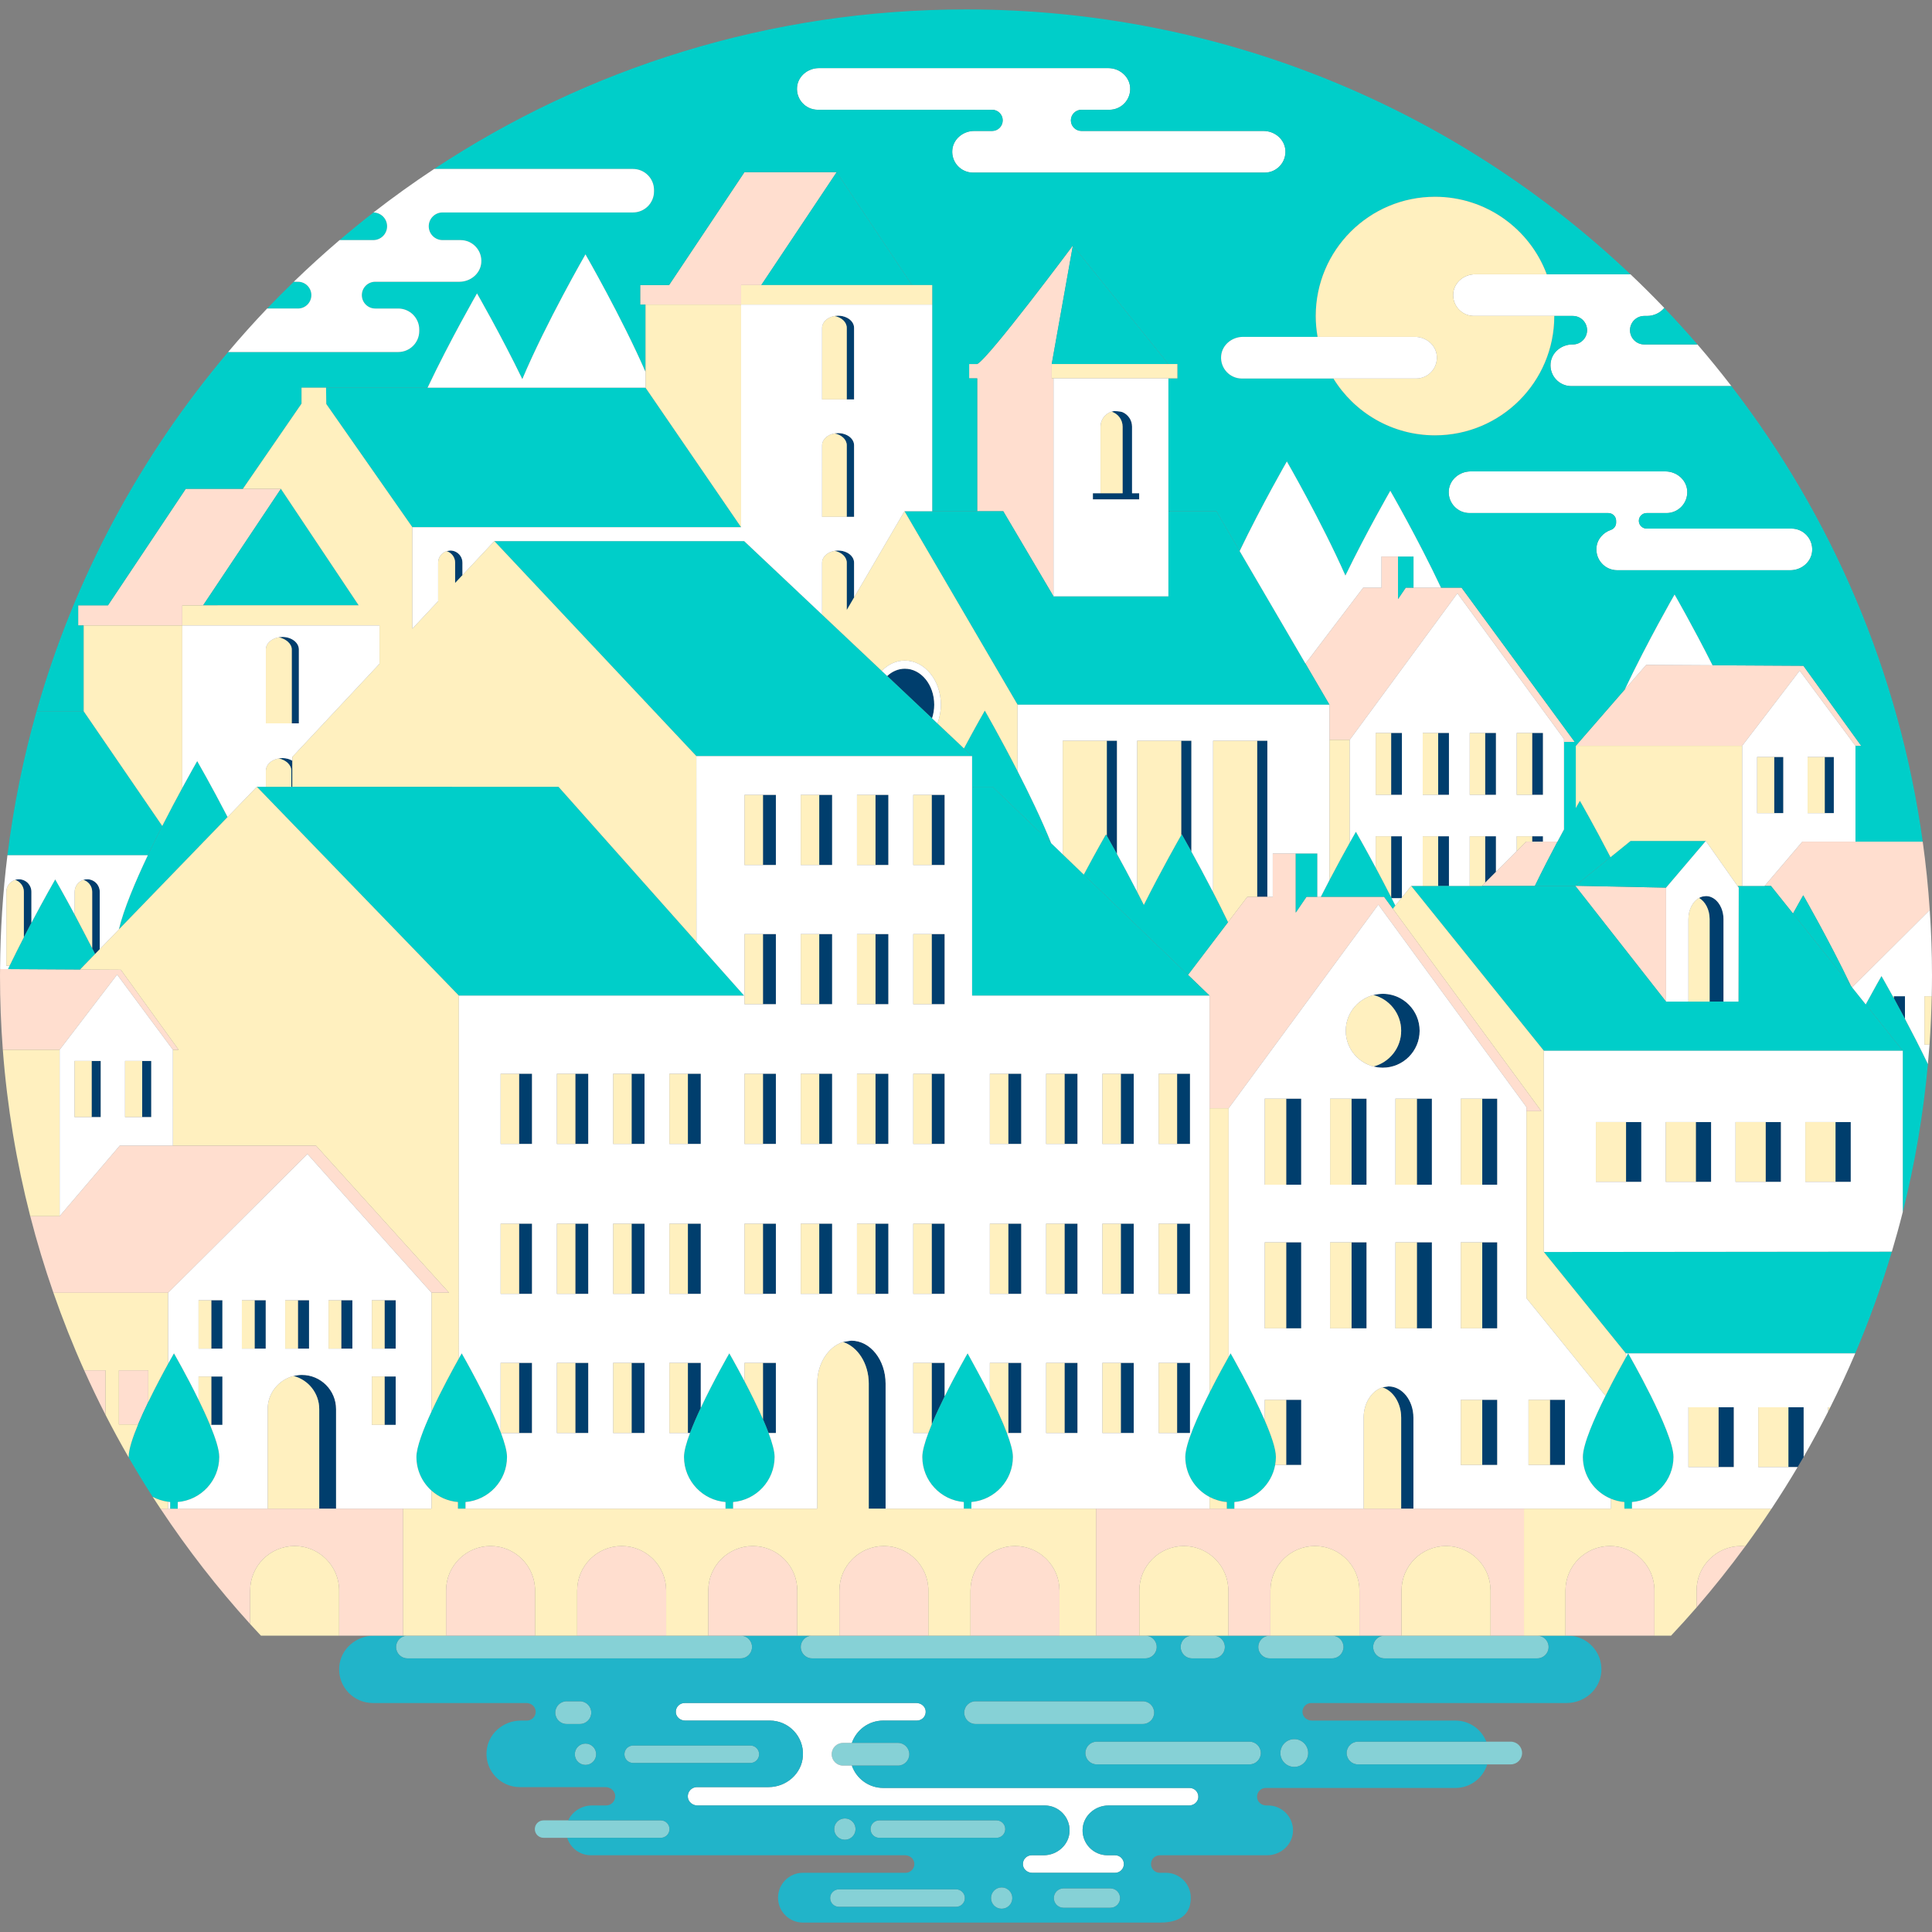 <?xml version="1.0" standalone="no"?>
<svg version="1.1" id="Layer_1" xmlns="http://www.w3.org/2000/svg" xmlns:xlink="http://www.w3.org/1999/xlink" x="0px" y="0px" viewBox="0 0 595.276 595.276" enable-background="new 0 0 595.276 595.276" xml:space="preserve">
<rect x="0" y="0" width="595.276" height="595.276" fill="#808080" stroke="none"/>
<path id="color_x5F_9" fill="#86D1D6" d="M228.206,510.964H125.54c-1.933,0-3.5-1.567-3.5-3.5c0-1.933,1.567-3.5,3.5-3.5h102.667
	c0,0,0,0,0,0c1.933,0,3.5,1.567,3.5,3.5C231.706,509.397,230.139,510.964,228.206,510.964z M356.394,507.464
	c0-1.933-1.567-3.5-3.5-3.5c0,0,0,0,0,0H250.227c0,0,0,0,0,0c-1.933,0-3.5,1.567-3.5,3.5c0,1.933,1.567,3.5,3.5,3.5h102.667
	C354.827,510.964,356.394,509.397,356.394,507.464z M367.283,510.964h6.611c1.933,0,3.5-1.567,3.5-3.5c0-1.933-1.567-3.5-3.5-3.5
	c0,0,0,0,0,0h-6.611c0,0,0,0,0,0c-1.933,0-3.5,1.567-3.5,3.5C363.783,509.397,365.35,510.964,367.283,510.964z M355.616,527.686
	c0-1.933-1.567-3.5-3.5-3.5h-51.528c-1.933,0-3.5,1.567-3.5,3.5s1.567,3.5,3.5,3.5h51.528
	C354.049,531.186,355.616,529.619,355.616,527.686z M280.172,540.508c0-1.933-1.567-3.5-3.5-3.5h-16.917c-1.933,0-3.5,1.567-3.5,3.5
	s1.567,3.5,3.5,3.5h16.917C278.604,544.008,280.172,542.441,280.172,540.508z M342.128,581.836h-14.441
	c-1.65,0-2.988,1.338-2.988,2.988s1.338,2.988,2.988,2.988h14.441c1.65,0,2.988-1.338,2.988-2.988S343.778,581.836,342.128,581.836z
	 M182.172,527.686c0-1.933-1.567-3.5-3.5-3.5h-4.083c-1.933,0-3.5,1.567-3.5,3.5s1.567,3.5,3.5,3.5h4.083
	C180.605,531.186,182.172,529.619,182.172,527.686z M473.644,503.964C473.644,503.964,473.644,503.964,473.644,503.964h-47.056
	c0,0,0,0-0.001,0c-1.933,0-3.499,1.567-3.499,3.5c0,1.933,1.567,3.5,3.5,3.5h47.056c1.933,0,3.5-1.567,3.5-3.5
	C477.144,505.531,475.577,503.964,473.644,503.964z M384.977,536.63h-47.055c-1.933,0-3.5,1.567-3.5,3.5s1.567,3.5,3.5,3.5h47.055
	c1.933,0,3.5-1.567,3.5-3.5S386.91,536.63,384.977,536.63z M465.477,536.63h-47.056c-1.933,0-3.5,1.567-3.5,3.5s1.567,3.5,3.5,3.5
	h47.056c1.933,0,3.5-1.567,3.5-3.5S467.41,536.63,465.477,536.63z M410.45,503.964C410.45,503.964,410.449,503.964,410.45,503.964
	h-19.01h-0.24c0,0,0,0,0,0c-1.933,0-3.5,1.567-3.5,3.5c0,1.933,1.567,3.5,3.5,3.5h19.25c1.933,0,3.5-1.567,3.5-3.5
	C413.949,505.531,412.383,503.964,410.45,503.964z M398.783,535.852c-2.362,0-4.278,1.915-4.278,4.278
	c0,2.362,1.915,4.278,4.278,4.278c2.363,0,4.278-1.915,4.278-4.278C403.06,537.768,401.145,535.852,398.783,535.852z
	 M270.915,566.256h36.125c1.484,0,2.687-1.203,2.687-2.687c0-1.484-1.203-2.687-2.687-2.687h-36.125
	c-1.484,0-2.687,1.203-2.687,2.687C268.228,565.053,269.431,566.256,270.915,566.256z M203.596,560.882h-36.125
	c-1.484,0-2.687,1.203-2.687,2.687c0,1.484,1.203,2.687,2.687,2.687h36.125c1.484,0,2.687-1.203,2.687-2.687
	C206.283,562.085,205.08,560.882,203.596,560.882z M294.596,582.136h-36.125c-1.484,0-2.687,1.203-2.687,2.687
	c0,1.484,1.203,2.687,2.687,2.687h36.125c1.484,0,2.687-1.203,2.687-2.687C297.283,583.34,296.08,582.136,294.596,582.136z
	 M231.207,537.821h-36.125c-1.484,0-2.687,1.203-2.687,2.687s1.203,2.687,2.687,2.687h36.125c1.484,0,2.687-1.203,2.687-2.687
	S232.691,537.821,231.207,537.821z M257.033,563.569c0,1.814,1.47,3.284,3.284,3.284c1.814,0,3.284-1.47,3.284-3.284
	c0-1.814-1.47-3.284-3.284-3.284C258.503,560.285,257.033,561.755,257.033,563.569z M308.627,581.539
	c-1.814,0-3.284,1.47-3.284,3.284c0,1.814,1.47,3.284,3.284,3.284c1.814,0,3.284-1.47,3.284-3.284
	C311.911,583.01,310.441,581.539,308.627,581.539z M180.398,543.792c1.814,0,3.284-1.47,3.284-3.284s-1.47-3.284-3.284-3.284
	s-3.284,1.47-3.284,3.284S178.584,543.792,180.398,543.792z"></path>
<path id="color_x5F_8" fill="#003e6d" d="M443.12,225.824h3.323v19.08h-3.323V225.824z M431.957,225.824h-3.323v19.08h3.323
	V225.824z M460.927,225.824h-3.323v19.08h3.323V225.824z M472.089,244.904h3.323v-19.08h-3.323V244.904z M443.12,272.969h3.323
	v-15.306h-3.323V272.969z M431.771,276.743l0.186-0.231v-18.849h-3.323v18.79c0.049,0.097,0.098,0.193,0.148,0.29H431.771z
	 M460.927,257.663h-3.323v14.3l3.323-3.328V257.663z M472.089,259.315h3.323v-1.652h-3.323V259.315z M583.532,306.958v0.615
	c1.01,1.843,2.171,3.993,3.415,6.34v-6.955H583.532z M546.662,250.537h2.798v-17.294h-2.798V250.537z M562.227,250.537h2.798
	v-17.294h-2.798V250.537z M287.852,217.127c0-6.125-4.052-11.092-9.05-11.092c-2.049,0-3.932,0.844-5.449,2.251l13.824,13.038
	C287.609,220.029,287.852,218.613,287.852,217.127z M387.355,276.316h3.134v-48.097h-3.134V276.316z M363.95,257.322
	c0.088-0.154,0.15-0.261,0.15-0.261s1.164,2.02,2.985,5.316v-34.157h-3.135V257.322z M341.024,257.51
	c0.477,0.836,1.609,2.833,3.134,5.606v-34.896h-3.134V257.51z M501.004,364.145h4.702v-18.422h-4.702V364.145z M522.517,364.145
	h4.702v-18.422h-4.702V364.145z M544.03,364.145h4.702v-18.422h-4.702V364.145z M565.543,364.145h4.702v-18.422h-4.702V364.145z
	 M529.514,452.021h4.702v-18.423h-4.702V452.021z M551.027,452.021h2.847c0.619-1.045,1.248-2.084,1.855-3.137v-15.286h-4.702
	V452.021z M526.758,283.207v25.407h4.278v-25.407c0-1.229-0.236-2.384-0.653-3.393c-0.25-0.605-0.564-1.157-0.931-1.64
	c-0.611-0.805-1.369-1.418-2.215-1.765c-0.508-0.208-1.048-0.32-1.608-0.32c-0.001,0-0.002,0-0.003,0
	c-0.188,0-0.374,0.013-0.557,0.038c-0.023,0.003-0.046,0.01-0.069,0.014c-0.161,0.025-0.321,0.055-0.478,0.098
	c-0.008,0.002-0.015,0.006-0.023,0.008c-0.35,0.099-0.688,0.24-1.009,0.423c0,0,0,0,0,0
	C525.412,277.762,526.758,280.276,526.758,283.207z M416.435,338.511v26.52h4.618h0v-26.52h0H416.435z M396.301,365.031h4.618
	v-26.52h-4.618V365.031z M436.567,365.031h4.619v-26.52h-4.619V365.031z M456.7,365.031h4.618v-26.52H456.7V365.031z
	 M416.435,382.765v26.52h4.618h0v-26.52h0H416.435z M396.301,409.285h4.618v-26.52h-4.618V409.285z M436.567,409.285h4.619v-26.52
	h-4.619V409.285z M456.7,409.285h4.618v-26.52H456.7V409.285z M396.301,431.295v20.09h4.618v-20.09v0L396.301,431.295
	L396.301,431.295z M456.7,431.295v20.09h4.618v-20.09v0L456.7,431.295L456.7,431.295z M477.572,431.295v20.09h4.619v-20.09v0
	L477.572,431.295L477.572,431.295z M437.411,317.591c0-1.572-0.319-3.069-0.895-4.431c-0.576-1.362-1.41-2.589-2.44-3.619
	c-0.258-0.258-0.527-0.503-0.808-0.735c-0.562-0.464-1.17-0.875-1.815-1.226c-1.613-0.876-3.462-1.374-5.427-1.374
	c-0.476,0-0.944,0.035-1.403,0.095c-0.046,0.006-0.092,0.014-0.138,0.021c-0.443,0.063-0.879,0.147-1.305,0.257
	c4.908,1.266,8.538,5.708,8.538,11.011c0,5.303-3.631,9.746-8.538,11.011c0.426,0.11,0.862,0.194,1.305,0.257
	c0.046,0.007,0.091,0.015,0.138,0.021c0.46,0.06,0.927,0.095,1.403,0.095C432.314,328.975,437.411,323.879,437.411,317.591z
	 M177.278,352.459h3.976v-21.622h-3.976V352.459z M159.945,352.459h3.976v-21.622h-3.976V352.459z M194.611,352.459h3.976v-21.622
	h-3.976V352.459z M211.943,330.838v21.622h2.666h1.311v-21.622h-1.32H211.943z M177.278,398.653h3.976v-21.622h-3.976V398.653z
	 M159.945,398.653h3.976v-21.622h-3.976V398.653z M194.611,398.653h3.976v-21.622h-3.976V398.653z M211.943,377.031v21.622h3.976
	v-21.622h-1.3H211.943z M177.278,419.919v21.622h3.976v-21.622v0L177.278,419.919L177.278,419.919z M159.945,419.919v21.622h3.976
	v-21.622v0L159.945,419.919L159.945,419.919z M194.611,419.919v21.622h3.976v-21.622v0L194.611,419.919L194.611,419.919z
	 M211.943,419.919v21.622h0.656c0.907-2.423,2.07-5.087,3.32-7.747v-13.875v0L211.943,419.919L211.943,419.919z M328.015,330.838
	v21.622h3.976h0v-21.622h0H328.015z M310.682,352.459h3.976v-21.622h-3.976V352.459z M345.347,352.459h3.976v-21.622h-3.976V352.459
	z M362.68,352.459h3.976v-21.622h-3.976V352.459z M328.015,377.031v21.622h3.976h0v-21.622h0H328.015z M310.682,398.653h3.976
	v-21.622h-3.976V398.653z M345.347,398.653h3.976v-21.622h-3.976V398.653z M362.68,398.653h3.976v-21.622h-3.976V398.653z
	 M328.015,419.919v21.622h3.976h0v-21.622L328.015,419.919L328.015,419.919z M310.682,419.919v21.622h3.976v-21.622v0
	L310.682,419.919L310.682,419.919z M345.347,419.919v21.622h3.976v-21.622v0L345.347,419.919L345.347,419.919z M362.68,419.919
	v21.622h3.976v-21.622v0L362.68,419.919L362.68,419.919z M252.416,352.459h3.976v-21.622h-3.976V352.459z M235.083,352.459h3.976
	v-21.622h-3.976V352.459z M269.749,352.459h3.976v-21.622h-3.976V352.459z M287.081,352.459h3.976v-21.622h-3.976V352.459z
	 M252.416,398.653h3.976v-21.622h-3.976V398.653z M235.083,398.653h3.976v-21.622h-3.976V398.653z M269.749,398.653h3.976v-21.622
	h-3.976V398.653z M287.081,398.653h3.976v-21.622h-3.976V398.653z M235.083,419.919v17.366c0.64,1.466,1.228,2.898,1.736,4.255h2.24
	v-21.622v0L235.083,419.919L235.083,419.919z M287.081,419.919v18.958c1.168-2.803,2.568-5.787,3.976-8.626v-10.332v0
	L287.081,419.919L287.081,419.919z M252.416,244.901v21.622h3.976v-21.622v0L252.416,244.901L252.416,244.901z M235.083,244.901
	v21.622h3.976v-21.622v0L235.083,244.901L235.083,244.901z M269.749,244.901v21.622h3.976v-21.622v0L269.749,244.901
	L269.749,244.901z M287.081,244.901v21.622h3.976v-21.622v0L287.081,244.901L287.081,244.901z M252.416,287.789v21.622h3.976
	v-21.622v0L252.416,287.789L252.416,287.789z M235.083,287.789v21.622h3.976v-21.622v0L235.083,287.789L235.083,287.789z
	 M269.749,287.789v21.622h3.976v-21.622v0L269.749,287.789L269.749,287.789z M287.081,287.789v21.622h3.976v-21.622v0
	L287.081,287.789L287.081,287.789z M65.111,400.612v14.917h3.415h0v-14.917h0H65.111z M78.46,415.528h3.415v-14.917H78.46V415.528z
	 M91.809,415.528h3.415v-14.917h-3.415V415.528z M105.158,415.528h3.415v-14.917h-3.415V415.528z M65.111,424.115v14.917h3.415h0
	v-14.917L65.111,424.115L65.111,424.115z M118.507,415.528h3.415v-14.917h-3.415V415.528z M118.507,424.115v14.917h3.415v-14.917v0
	L118.507,424.115L118.507,424.115z M28.242,344.19h2.798v-17.294h-2.798V344.19z M43.806,344.19h2.798v-17.294h-2.798V344.19z
	 M260.895,173.368v14.594l2.261-3.869v-10.725c0-1.293-0.862-2.433-2.173-3.106c-0.787-0.404-1.735-0.64-2.756-0.64
	c-0.391,0-0.766,0.043-1.13,0.108c0,0,0,0,0,0C259.272,170.12,260.895,171.596,260.895,173.368z M260.895,137.189v22.059h2.261
	v-22.059c0-1.293-0.862-2.433-2.173-3.106c-0.787-0.404-1.735-0.64-2.756-0.64c-0.391,0-0.766,0.043-1.13,0.109c0,0,0,0,0,0
	C259.272,133.941,260.895,135.417,260.895,137.189z M260.895,101.01v22.059h2.261V101.01c0-1.293-0.862-2.433-2.173-3.106
	c-0.787-0.404-1.735-0.64-2.756-0.64c-0.391,0-0.766,0.043-1.13,0.109c0,0,0,0,0,0C259.272,97.762,260.895,99.238,260.895,101.01z
	 M140.201,169.916c-0.448-0.189-0.941-0.294-1.458-0.294h0c0,0,0,0-0.001,0c-0.094,0-0.182,0.019-0.273,0.028
	c-0.306,0.043-0.733,0.126-0.856,0.165c0,0,0,0-0.001,0h0c1.512,0.482,2.615,1.881,2.615,3.553v6.267l2.261-2.416v-3.851
	C142.488,171.816,141.545,170.485,140.201,169.916z M28.402,292.153c0.111,0.219,0.709,1.411,0.897,1.789l1.436-1.485v-17.685
	c0-0.267-0.027-0.528-0.079-0.779c-0.155-0.755-0.529-1.43-1.054-1.954c-0.525-0.525-1.2-0.899-1.954-1.054
	c-0.251-0.051-0.512-0.079-0.779-0.079h0c0,0,0,0-0.001,0c-0.217,0-0.426,0.025-0.631,0.064c-0.183,0.03-0.358,0.082-0.531,0.137
	c1.558,0.498,2.695,1.941,2.695,3.665V292.153z M8.549,272.039c-0.175-0.175-0.366-0.333-0.572-0.472
	c-0.617-0.417-1.361-0.66-2.162-0.66h0c0,0-0.001,0-0.001,0c-0.216,0-0.426,0.025-0.63,0.064c-0.183,0.03-0.357,0.082-0.531,0.137
	c1.559,0.498,2.694,1.941,2.694,3.665v14.021c0.799-1.55,1.58-3.042,2.333-4.465v-9.555c0-0.267-0.027-0.528-0.078-0.779
	C9.448,273.238,9.073,272.564,8.549,272.039z M89.894,200.11v22.763h2.193V200.11c0-2.135-2.276-3.865-5.086-3.865
	c-0.281,0-0.553,0.027-0.82,0.063c-0.1,0.012-0.192,0.04-0.29,0.056C88.054,196.815,89.894,198.331,89.894,200.11z M90.066,234.376
	c-0.854-0.494-1.908-0.798-3.064-0.798c-0.281,0-0.553,0.027-0.82,0.063c-0.097,0.012-0.187,0.039-0.283,0.055
	c2.169,0.444,3.861,1.958,3.861,3.744v4.981l0.312,0v-8.048c-0.002-0.001-0.004-0.002-0.006-0.003V234.376z M348.801,151.982
	L348.801,151.982l0-20.53c0-2.012-1.224-3.739-2.967-4.477c-0.581-0.246-2.426-0.351-2.682-0.302
	c-0.228,0.038-0.445,0.103-0.661,0.17c1.962,0.624,3.394,2.439,3.394,4.608v20.53l0,0h-6.8h-2.351v1.881h14.262v-1.881H348.801
	L348.801,151.982z M427.825,427.169c-0.299,0-1.877,0.299-1.872,0.301c3.314,1.065,5.766,4.839,5.766,9.333v28.038h3.776v-28.038
	C435.495,431.483,432.062,427.169,427.825,427.169z M262.327,413.08c-0.411,0-2.578,0.41-2.57,0.413
	c4.553,1.464,7.92,6.65,7.92,12.825v38.524h5.188v-38.524C272.866,419.007,268.148,413.08,262.327,413.08z M93.008,423.635
	c-0.411,0-0.815,0.03-1.215,0.075c-0.127,0.015-1.356,0.253-1.355,0.253c4.553,1.166,7.92,5.294,7.92,10.21v30.669h5.188v-30.669
	C103.547,428.353,98.829,423.635,93.008,423.635z"></path>
<path id="color_x5F_7" fill="#ffffff" d="M369.213,553.869c-0.141,1.406-1.429,2.424-2.843,2.424h-24.822
	c-4.199,0-7.861,3.236-7.987,7.433c-0.13,4.343,3.352,7.904,7.665,7.904h2.353c1.492,0,2.702,1.21,2.702,2.702
	s-1.21,2.703-2.702,2.703h-25.552c-1.413,0-2.702-1.017-2.842-2.424c-0.162-1.618,1.104-2.981,2.688-2.981h3.696
	c4.199,0,7.861-3.236,7.987-7.433c0.13-4.343-3.351-7.904-7.665-7.904H214.914c-1.481,0-2.831-1.066-2.978-2.539
	c-0.17-1.695,1.157-3.123,2.817-3.123h22.057c5.46,0,10.227-4.12,10.58-9.568c0.387-5.97-4.341-10.934-10.229-10.934h-26.078
	c-1.413,0-2.702-1.017-2.842-2.424c-0.162-1.618,1.104-2.981,2.688-2.981h71.441c1.414,0,2.702,1.017,2.842,2.424
	c0.162,1.618-1.104,2.981-2.689,2.981h-10.38c-4.479,0-8.277,2.877-9.672,6.88h-2.718c-1.933,0-3.5,1.567-3.5,3.5s1.567,3.5,3.5,3.5
	h2.718c1.396,4.003,5.193,6.88,9.672,6.88h94.38C368.109,550.888,369.375,552.252,369.213,553.869z M551.953,162.862H507.34
	c-1.32,0-2.39-1.07-2.39-2.39c0-1.32,1.07-2.39,2.39-2.39h6.114c3.734,0,6.723-3.189,6.392-6.991
	c-0.293-3.371-3.34-5.842-6.724-5.842h-60.001c-3.384,0-6.431,2.471-6.724,5.842c-0.331,3.802,2.658,6.991,6.392,6.991h42.772
	c1.32,0,2.39,1.07,2.39,2.39v0.548c0,1.022-0.653,1.922-1.619,2.255c-2.369,0.814-4.211,2.849-4.435,5.43
	c-0.331,3.802,2.658,6.991,6.392,6.991h53.334c3.384,0,6.431-2.471,6.724-5.842C558.675,166.051,555.687,162.862,551.953,162.862z
	 M389.311,40.351h-56.096c-1.804,0-3.266-1.462-3.266-3.266c0-1.804,1.462-3.266,3.266-3.266h8.596c3.734,0,6.722-3.189,6.392-6.991
	c-0.293-3.371-3.34-5.842-6.724-5.842H252.31c-3.384,0-6.431,2.471-6.724,5.842c-0.331,3.802,2.658,6.991,6.392,6.991h53.707
	c1.804,0,3.266,1.462,3.266,3.266c0,1.804-1.462,3.266-3.266,3.266h-5.54c-3.384,0-6.431,2.471-6.724,5.842
	c-0.331,3.803,2.658,6.991,6.392,6.991h89.833c3.734,0,6.722-3.189,6.392-6.991C395.742,42.822,392.695,40.351,389.311,40.351z
	 M454.152,97.345h24.741h5.72c2.426,0,4.392,1.966,4.392,4.392c0,2.426-1.967,4.393-4.392,4.393h-0.136
	c-3.384,0-6.431,2.471-6.724,5.842c-0.331,3.803,2.658,6.991,6.392,6.991h49.322c-3.372-4.373-6.851-8.658-10.456-12.833h-16.39
	c-2.426,0-4.392-1.967-4.392-4.393c0-2.426,1.967-4.392,4.392-4.392h0.866c2.088,0,4.044-0.946,5.307-2.459
	c-3.388-3.544-6.866-7.001-10.424-10.374h-25.797h-22.087c-3.384,0-6.431,2.471-6.724,5.842
	C447.429,94.157,450.418,97.345,454.152,97.345z"></path>
<path id="color_x5F_6" fill="#21B4C9" d="M483.039,503.964h-9.394c1.933,0.001,3.499,1.567,3.499,3.5c0,1.933-1.567,3.5-3.5,3.5
	h-47.056c-1.933,0-3.5-1.567-3.5-3.5c0-1.933,1.567-3.5,3.499-3.5H410.45c1.933,0,3.5,1.567,3.5,3.5c0,1.933-1.567,3.5-3.5,3.5
	h-19.25c-1.933,0-3.5-1.567-3.5-3.5c0-1.933,1.567-3.5,3.5-3.5h-17.305c1.933,0,3.5,1.567,3.5,3.5c0,1.933-1.567,3.5-3.5,3.5h-6.611
	c-1.933,0-3.5-1.567-3.5-3.5c0-1.933,1.567-3.5,3.5-3.5h-14.388c1.933,0,3.5,1.567,3.5,3.5c0,1.933-1.567,3.5-3.5,3.5H250.227
	c-1.933,0-3.5-1.567-3.5-3.5c0-1.933,1.567-3.5,3.5-3.5h-22.02c1.933,0,3.5,1.567,3.5,3.5c0,1.933-1.567,3.5-3.5,3.5H125.54
	c-1.933,0-3.5-1.567-3.5-3.5c0-1.933,1.567-3.5,3.5-3.5h-10.311c-0.001,0-0.001,0-0.002,0c-5.528,0.001-10.355,4.173-10.712,9.689
	c-0.391,6.045,4.396,11.071,10.357,11.071h47.331c1.414,0,2.702,1.017,2.842,2.424c0.162,1.618-1.104,2.981-2.688,2.981h-1.862
	c-5.46,0-10.227,4.12-10.58,9.569c-0.387,5.971,4.341,10.933,10.229,10.933h26.423c1.481,0,2.83,1.066,2.978,2.539
	c0.17,1.695-1.157,3.123-2.817,3.123h-4.345c-3.183,0-6.053,1.861-7.313,4.589h28.525c1.484,0,2.687,1.203,2.687,2.687
	c0,1.484-1.203,2.687-2.687,2.687h-28.845c0.976,3.113,3.877,5.374,7.312,5.374h96.808c1.414,0,2.702,1.017,2.842,2.424
	c0.162,1.618-1.104,2.981-2.689,2.981h-31.629c-4.235,0-7.669,3.433-7.669,7.669l0,0c0,4.235,3.433,7.669,7.669,7.669h109.951
	c3.568,0,9.548-0.763,9.548-7.669l0,0c0-4.235-3.433-7.669-7.669-7.669h-1.879c-1.492,0-2.702-1.21-2.702-2.703
	s1.21-2.702,2.702-2.702h33.057c4.199,0,7.861-3.236,7.987-7.433c0.13-4.343-3.351-7.904-7.665-7.904h-0.558
	c-1.414,0-2.702-1.017-2.843-2.424c-0.162-1.618,1.104-2.981,2.689-2.981h58.414c4.62,0,8.523-3.057,9.804-7.258h-39.81
	c-1.933,0-3.5-1.567-3.5-3.5s1.567-3.5,3.5-3.5h39.539c-1.498-3.805-5.197-6.502-9.534-6.502h-44.26
	c-1.414,0-2.702-1.017-2.842-2.424c-0.162-1.618,1.104-2.981,2.688-2.981h78.669c5.529,0,10.356-4.172,10.713-9.689
	C493.787,508.989,489,503.964,483.039,503.964z M171.088,527.686c0-1.933,1.567-3.5,3.5-3.5h4.083c1.933,0,3.5,1.567,3.5,3.5
	s-1.567,3.5-3.5,3.5h-4.083C172.655,531.186,171.088,529.619,171.088,527.686z M180.398,543.792c-1.814,0-3.284-1.47-3.284-3.284
	s1.47-3.284,3.284-3.284s3.284,1.47,3.284,3.284S182.211,543.792,180.398,543.792z M300.588,524.186h51.528
	c1.933,0,3.5,1.567,3.5,3.5s-1.567,3.5-3.5,3.5h-51.528c-1.933,0-3.5-1.567-3.5-3.5S298.655,524.186,300.588,524.186z
	 M195.082,543.195c-1.484,0-2.687-1.203-2.687-2.687s1.203-2.687,2.687-2.687h36.125c1.484,0,2.687,1.203,2.687,2.687
	s-1.203,2.687-2.687,2.687H195.082z M260.317,566.853c-1.814,0-3.284-1.47-3.284-3.284c0-1.814,1.47-3.284,3.284-3.284
	c1.814,0,3.284,1.47,3.284,3.284C263.601,565.383,262.13,566.853,260.317,566.853z M270.915,566.256
	c-1.484,0-2.687-1.203-2.687-2.687c0-1.484,1.203-2.687,2.687-2.687h36.125c1.484,0,2.687,1.203,2.687,2.687
	c0,1.484-1.203,2.687-2.687,2.687H270.915z M294.596,587.51h-36.125c-1.484,0-2.687-1.203-2.687-2.687
	c0-1.484,1.203-2.687,2.687-2.687h36.125c1.484,0,2.687,1.203,2.687,2.687C297.283,586.307,296.08,587.51,294.596,587.51z
	 M308.627,588.108c-1.814,0-3.284-1.47-3.284-3.284c0-1.814,1.47-3.284,3.284-3.284c1.814,0,3.284,1.47,3.284,3.284
	C311.911,586.637,310.441,588.108,308.627,588.108z M342.128,587.811h-14.441c-1.65,0-2.988-1.338-2.988-2.988
	s1.338-2.988,2.988-2.988h14.441c1.65,0,2.988,1.338,2.988,2.988S343.778,587.811,342.128,587.811z M366.37,556.293h-24.822
	c-4.199,0-7.861,3.236-7.987,7.433c-0.13,4.343,3.352,7.904,7.665,7.904h2.353c1.492,0,2.702,1.21,2.702,2.702
	s-1.21,2.703-2.702,2.703h-25.552c-1.413,0-2.702-1.017-2.842-2.424c-0.162-1.618,1.104-2.981,2.688-2.981h3.696
	c4.199,0,7.861-3.236,7.987-7.433c0.13-4.343-3.351-7.904-7.665-7.904H214.914c-1.481,0-2.831-1.066-2.978-2.539
	c-0.17-1.695,1.157-3.123,2.817-3.123h22.057c5.46,0,10.227-4.12,10.58-9.568c0.387-5.97-4.341-10.934-10.229-10.934h-26.078
	c-1.413,0-2.702-1.017-2.842-2.424c-0.162-1.618,1.104-2.981,2.688-2.981h71.441c1.414,0,2.702,1.017,2.842,2.424
	c0.162,1.618-1.104,2.981-2.689,2.981h-10.38c-4.479,0-8.277,2.877-9.672,6.88h14.199c1.933,0,3.5,1.567,3.5,3.5s-1.567,3.5-3.5,3.5
	h-14.199c1.396,4.003,5.193,6.88,9.672,6.88h94.38c1.584,0,2.85,1.363,2.689,2.981C369.072,555.276,367.784,556.293,366.37,556.293z
	 M384.977,543.63h-47.055c-1.933,0-3.5-1.567-3.5-3.5s1.567-3.5,3.5-3.5h47.055c1.933,0,3.5,1.567,3.5,3.5
	S386.91,543.63,384.977,543.63z M403.06,540.13c0,2.362-1.915,4.278-4.278,4.278c-2.362,0-4.278-1.915-4.278-4.278
	c0-2.363,1.915-4.278,4.278-4.278C401.145,535.852,403.06,537.768,403.06,540.13z"></path>
<path id="color_x5F_5" fill="#ffdecf" d="M481.888,228.583v-0.893l-32.835-44.88l-33.178,45.145h-6.248v-10.828l-7.393-12.65
	l17.779-23.4h5.64v-9.602h5.097v13.107l2.383-3.505h17.196l34.851,47.507H481.888z M592.42,259.315l-37.086,0.001l-11.641,13.653
	h1.963l6.796,8.496c1.914-3.47,3.149-5.613,3.149-5.613s7.835,13.588,14.706,27.934l0.351,0.439l23.925-23.818
	C594.109,273.304,593.384,266.272,592.42,259.315z M470.233,259.315l-13.633,13.654h16.307c2.367-4.87,4.803-9.59,6.963-13.654
	H470.233z M554.508,206.635l17.187,23.162h1.764l-17.807-24.658l-48.445-0.277l-21.682,24.935h51.266L554.508,206.635z
	 M206.153,87.836h-8.9v6.007h31.088v-6.007h6.219l23.224-34.789h-28.407L206.153,87.836z M56.166,186.511h6.417l23.965-35.9H57.236
	l-23.966,35.9h-9.184v6.199h32.08V186.511z M301.096,112.16h-2.489v4.424h2.489v40.93h8.02l15.487,26.221v-67.151h-0.553v-4.424
	l6.516-36.505C330.565,75.655,304.69,110.362,301.096,112.16z M485.392,272.969l27.949,35.645v-35.118l-27.987-0.576
	L485.392,272.969z M426.452,276.316h-23.901l-3.312,4.871v-18.218h-7.084v13.347h-7.839l-5.932,7.807l-12.343,16.246l6.65,6.399
	v34.706h5.874l46.116-62.748l45.639,62.381v1.241h4.572L426.452,276.316z M97.348,352.969l-60.435,0L18.37,374.717H9.32
	c2.052,8,4.444,15.862,7.13,23.587h35.359l42.931-42.739l0,0l38.207,42.738h5.405L97.348,352.969z M32.503,435.923v-13.702h-6.564
	C28.015,426.851,30.2,431.422,32.503,435.923z M36.63,438.885h5.912c0.938-2.251,2.025-4.618,3.148-6.936v-9.728h-9.06V438.885z
	 M36.088,300.288L36.088,300.288l17.187,23.163h1.765l-17.807-24.658L0.025,298.58C0.021,299.234,0,299.885,0,300.541
	c0,7.708,0.293,15.348,0.869,22.909H18.37L36.088,300.288z M49.442,464.842c8.321,12.545,17.555,24.431,27.63,35.544v-10.323
	c0-7.572,6.138-13.71,13.71-13.71h0c7.572,0,13.71,6.138,13.71,13.71v13.901h19.734v-39.122H49.442z M151.15,476.353L151.15,476.353
	c-7.572,0-13.71,6.138-13.71,13.71v13.901h27.421v-13.901C164.86,482.491,158.722,476.353,151.15,476.353z M191.546,476.353
	L191.546,476.353c-7.572,0-13.71,6.138-13.71,13.71v13.901h27.421v-13.901C205.256,482.491,199.118,476.353,191.546,476.353z
	 M231.942,476.353L231.942,476.353c-7.572,0-13.71,6.138-13.71,13.71v13.901h9.975c0,0,0,0,0,0h17.446v-13.901
	C245.652,482.491,239.514,476.353,231.942,476.353z M272.338,476.353L272.338,476.353c-7.572,0-13.71,6.138-13.71,13.71v13.901
	h27.421v-13.901C286.048,482.491,279.91,476.353,272.338,476.353z M312.734,476.353L312.734,476.353
	c-7.572,0-13.71,6.138-13.71,13.71v13.901h27.421v-13.901C326.444,482.491,320.306,476.353,312.734,476.353z M337.707,464.842
	v39.122h13.336v-13.901c0-7.572,6.138-13.71,13.71-13.71h0c7.572,0,13.71,6.138,13.71,13.71v13.901h12.734c0,0,0,0,0,0h0.24v-13.901
	c0-7.572,6.138-13.71,13.71-13.71l0,0c7.572,0,13.71,6.138,13.71,13.71v13.901h12.975v-13.901c0-7.572,6.138-13.71,13.71-13.71
	c7.572,0,13.71,6.138,13.71,13.71v13.901h10.304v-39.122H337.707z M496.053,476.353L496.053,476.353
	c-7.572,0-13.711,6.138-13.711,13.71v13.901h27.421v-13.901C509.764,482.491,503.625,476.353,496.053,476.353z M536.449,476.353
	c-7.572,0-13.71,6.138-13.71,13.71v5.209c5.256-6.071,10.256-12.368,15.014-18.854C537.324,476.378,536.889,476.353,536.449,476.353
	L536.449,476.353z"></path>
<path id="color_x5F_4" fill="#00CEC9" d="M310.244,441.541c1.118,2.986,1.847,5.602,1.847,7.357
	c0,7.241-5.52,13.176-12.578,13.871c-0.071,0.007-0.14,0.022-0.211,0.028v2.045h-2.335v-2.045
	c-7.161-0.595-12.789-6.584-12.789-13.898c0-1.756,0.728-4.371,1.847-7.357c0.322-0.861,0.677-1.752,1.057-2.664
	c1.168-2.803,2.568-5.787,3.976-8.626c3.522-7.098,7.077-13.265,7.077-13.265s0.531,0.921,1.379,2.448
	c1.309,2.358,3.381,6.173,5.473,10.364C306.927,433.69,308.878,437.892,310.244,441.541z M235.083,437.286
	c-1.735-3.977-3.836-8.183-5.696-11.735c-2.573-4.913-4.678-8.565-4.678-8.565s-4.815,8.353-8.79,16.808
	c-1.25,2.659-2.413,5.324-3.32,7.747c-1.118,2.986-1.847,5.602-1.847,7.357c0,3.754,1.49,7.153,3.902,9.659
	c2.287,2.376,5.403,3.95,8.888,4.24v2.045h2.335v-2.045c7.161-0.595,12.789-6.584,12.789-13.898c0-1.756-0.729-4.371-1.847-7.357
	C236.311,440.184,235.723,438.752,235.083,437.286z M154.249,441.209c-3.846-10.105-11.984-24.223-11.984-24.223
	s-0.33,0.573-0.885,1.562c-1.668,2.975-5.385,9.759-8.433,16.382c-2.555,5.553-4.639,10.991-4.639,13.968
	c0,4.126,1.792,7.829,4.639,10.382c2.2,1.972,5.029,3.257,8.15,3.517v2.045h0.283h2.052v-2.045
	c7.161-0.595,12.789-6.584,12.789-13.898c0-1.756-0.729-4.371-1.847-7.357C154.333,441.431,154.291,441.32,154.249,441.209z
	 M303.433,218.95c0,0-2.754,4.78-6.424,11.648l2.503,2.361v9.462h6.309l18.056,17.375c-2.874-7.152-6.741-15.161-10.346-22.187
	C308.184,227.189,303.433,218.95,303.433,218.95z M56.166,242.769c-1.791,3.292-3.944,7.339-6.173,11.72
	c-1.477,2.903-2.982,5.944-4.437,9.012c-3.938,8.302-7.475,16.74-8.93,22.865l33.499-34.631c-5.037-9.731-9.36-17.23-9.36-17.23
	S58.886,237.768,56.166,242.769z M17.017,270.964c0,0-3.219,5.587-7.336,13.365c-0.753,1.423-1.534,2.916-2.333,4.465
	c-1.436,2.785-2.92,5.735-4.378,8.742c-0.171,0.353-0.342,0.704-0.512,1.058l22.219,0.127l4.622-4.778
	c-0.057-0.114-4.958-9.655-6.295-12.146C19.555,275.368,17.017,270.964,17.017,270.964z M61.177,431.27
	c-3.677-7.516-7.579-14.283-7.579-14.283s-0.703,1.22-1.79,3.191c-1.555,2.821-3.899,7.189-6.119,11.772
	c-1.123,2.318-2.21,4.684-3.148,6.936c-1.697,4.071-2.901,7.753-2.901,10.014c0,0.053,0.007,0.104,0.008,0.157
	c2.372,4.111,4.837,8.161,7.397,12.145c1.454,0.775,3.06,1.296,4.763,1.515c0.208,0.027,0.412,0.064,0.622,0.082v2.045h2.335v-2.045
	c7.16-0.595,12.789-6.584,12.789-13.898c0-2.233-1.175-5.854-2.84-9.867C63.672,436.517,62.439,433.851,61.177,431.27z
	 M378.384,284.123c-1.533-3.175-3.1-6.294-4.613-9.229c-2.543-4.93-4.924-9.326-6.686-12.517c-1.82-3.296-2.985-5.316-2.985-5.316
	s-0.061,0.107-0.15,0.261c-0.893,1.56-6.101,10.72-11.517,21.49c-0.695-1.382-1.385-2.735-2.065-4.052
	c-2.329-4.512-4.512-8.558-6.21-11.644c-1.525-2.772-2.657-4.77-3.134-5.606c-0.164-0.287-0.257-0.449-0.257-0.449
	s-2.958,5.13-6.832,12.412l32.107,30.896L378.384,284.123z M500.942,418.258c-1.199,2.133-3.73,6.712-6.266,11.812
	c-3.486,7.01-6.97,14.978-6.97,18.829c0,5.828,3.579,10.805,8.654,12.892c1.294,0.532,2.681,0.886,4.136,1.007v2.045h0.446h1.889
	v-2.045c7.161-0.595,12.79-6.584,12.79-13.898c0-7.708-13.957-31.912-13.957-31.912S501.394,417.454,500.942,418.258z
	 M594.017,327.844c-2.385-4.943-4.858-9.756-7.07-13.931c-1.244-2.348-2.405-4.497-3.415-6.34c-0.117-0.214-0.225-0.409-0.338-0.615
	c-2.1-3.819-3.482-6.218-3.482-6.218s-1.996,3.463-4.855,8.733l11.417,14.272v49.671
	C589.994,358.633,592.601,343.411,594.017,327.844z M552.452,281.465l17.855,22.321c-6.871-14.346-14.706-27.934-14.706-27.934
	S554.366,277.994,552.452,281.465z M428.634,276.453c-1.667-3.28-3.292-6.373-4.76-9.113c-3.51-6.549-6.107-11.056-6.107-11.056
	s-0.718,1.247-1.893,3.349c-1.492,2.672-3.733,6.748-6.248,11.541c-0.861,1.641-1.753,3.364-2.657,5.143h19.483l2.7,3.681
	l0.78-0.969c-0.384-0.77-0.768-1.532-1.15-2.285C428.732,276.645,428.683,276.55,428.634,276.453z M379.163,416.987
	c0,0-0.217,0.377-0.598,1.051c-1.07,1.897-3.43,6.154-5.874,11.004c-3.65,7.244-7.485,15.816-7.485,19.857
	c0,5.369,3.039,10.015,7.485,12.347c1.61,0.844,3.4,1.394,5.304,1.552v2.045h0.57h1.765v-2.045
	c6.329-0.525,11.453-5.268,12.561-11.411c0.145-0.808,0.229-1.637,0.229-2.487c0-2.492-1.461-6.709-3.435-11.273
	C385.552,428.07,379.163,416.987,379.163,416.987z M506.619,106.13h16.39c-3.311-3.835-6.717-7.584-10.216-11.244
	c-1.263,1.513-3.219,2.459-5.307,2.459h-0.866c-2.426,0-4.392,1.966-4.392,4.392C502.227,104.164,504.194,106.13,506.619,106.13z
	 M119.27,69.719c0-2.329-1.872-4.216-4.192-4.252c-3.547,2.758-7.026,5.598-10.442,8.511h10.375
	C117.363,73.978,119.27,72.071,119.27,69.719z M571.695,229.797h1.764l-17.807-24.658l-27.999-0.16
	c-5.958-11.853-11.691-21.799-11.691-21.799s-8.312,14.42-15.322,29.233l-15.116,17.383v19.169c0.792-1.408,1.262-2.224,1.262-2.224
	s4.365,7.574,9.435,17.375l-10.867,8.803l0.038,0.049h-12.486c2.367-4.87,4.803-9.59,6.963-13.654
	c0.707-1.33,1.383-2.589,2.018-3.76v-26.972h0.653h1.444h1.192l-34.851-47.507h-6.336c-7.07-15.032-15.621-29.864-15.621-29.864
	s-7.186,12.466-13.83,26.122c-7.357-16.627-18.04-35.154-18.04-35.154s-7.713,13.38-14.546,27.602l-7.171-12.269H360v-40.93h2.766
	v-4.424H360l-29.435-36.505c0,0-25.875,34.707-29.47,36.505h-2.489v4.424h2.489v40.93h-13.87V87.836h-6.219l-23.223-34.789h-28.407
	l-23.225,34.789h-8.9v6.007h1.645v20.753c-7.362-16.894-18.508-36.229-18.508-36.229s-12.144,21.067-19.452,38.434
	c-6.681-13.764-13.963-26.398-13.963-26.398s-8.246,14.305-15.238,29.056H92.908l-0.001,4.907l-18.062,26.246H57.236l-23.966,35.9
	h-9.184v6.199h1.697v26.433H11.268c11.699-41.241,32.082-78.823,59.025-110.679h52.405c3.58,0,6.482-2.902,6.482-6.482v-0.437
	c0-3.58-2.902-6.482-6.482-6.482h-7.08c-2.278,0-4.126-1.847-4.126-4.126c0-2.279,1.847-4.126,4.126-4.126h25.946
	c3.384,0,6.431-2.471,6.724-5.842c0.331-3.803-2.658-6.991-6.392-6.991h-5.535c-2.352,0-4.259-1.907-4.259-4.259
	c0-2.352,1.907-4.259,4.259-4.259h58.669c3.58,0,6.482-2.902,6.482-6.482v-0.437c0-3.58-2.902-6.482-6.482-6.482h-61.259
	c47-31.057,103.315-49.155,163.865-49.155c79.317,0,151.381,31.032,204.731,81.609h-25.797
	c-5.216-13.949-18.66-23.882-34.428-23.882c-20.296,0-36.75,16.454-36.75,36.75c0,2.19,0.202,4.332,0.57,6.417h-22.987
	c-3.384,0-6.431,2.471-6.724,5.842c-0.331,3.802,2.658,6.991,6.392,6.991h28.195c6.47,10.499,18.068,17.5,31.305,17.5
	c20.296,0,36.75-16.454,36.75-36.75c0-0.012-0.001-0.023-0.001-0.035h5.72c2.426,0,4.392,1.966,4.392,4.392
	c0,2.426-1.967,4.393-4.392,4.393h-0.136c-3.384,0-6.431,2.471-6.724,5.842c-0.331,3.803,2.658,6.991,6.392,6.991h49.322
	c30.818,39.966,51.697,87.978,58.955,140.352h-20.725V229.797z M389.644,53.185c3.734,0,6.722-3.189,6.392-6.991
	c-0.293-3.371-3.341-5.842-6.724-5.842h-56.096c-1.804,0-3.266-1.462-3.266-3.266c0-1.804,1.462-3.266,3.266-3.266h8.596
	c3.734,0,6.722-3.189,6.392-6.991c-0.293-3.371-3.34-5.842-6.724-5.842H252.31c-3.384,0-6.431,2.471-6.724,5.842
	c-0.331,3.802,2.658,6.991,6.392,6.991h53.707c1.804,0,3.266,1.462,3.266,3.266c0,1.804-1.462,3.266-3.266,3.266h-5.54
	c-3.384,0-6.431,2.471-6.724,5.842c-0.331,3.803,2.658,6.991,6.392,6.991H389.644z M551.953,162.862H507.34
	c-1.32,0-2.39-1.07-2.39-2.39c0-1.32,1.07-2.39,2.39-2.39h6.114c3.734,0,6.723-3.189,6.392-6.991
	c-0.293-3.371-3.34-5.842-6.724-5.842h-60.001c-3.384,0-6.431,2.471-6.724,5.842c-0.331,3.802,2.658,6.991,6.392,6.991h42.772
	c1.32,0,2.39,1.07,2.39,2.39v0.548c0,1.022-0.653,1.922-1.619,2.255c-2.369,0.814-4.211,2.849-4.435,5.43
	c-0.331,3.802,2.658,6.991,6.392,6.991h53.334c3.384,0,6.431-2.471,6.724-5.842C558.675,166.051,555.687,162.862,551.953,162.862z
	 M95.937,90.937c0-2.279-1.847-4.126-4.126-4.126h-1.288c-2.787,2.701-5.533,5.444-8.213,8.251h9.501
	C94.09,95.062,95.937,93.215,95.937,90.937z"></path>
<path id="color_x5F_3" fill="#00cec9" d="M435.532,181.077h-2.401l-2.383,3.505v-13.107h4.784V181.077z M127.06,162.444
	L127.06,162.444l101.281,0.001l-0.001-0.001l-29.442-42.985h-98.435l0.069,5.016L127.06,162.444z M257.784,53.047l-23.224,34.789
	h46.448L257.784,53.047z M11.268,219.143c-4.077,14.372-7.093,29.189-8.976,44.358h43.265c1.455-3.068,2.96-6.109,4.437-9.012
	l-24.21-35.346H11.268z M86.549,150.612l-23.965,35.9h47.93L86.549,150.612z M374.784,157.514H360v26.221h-35.398l-15.487-26.221
	H278.69l34.841,59.613h96.094L374.784,157.514z M330.565,75.655l-6.516,36.505H360L330.565,75.655z M586.274,323.744l-40.618-50.775
	h-10.298l0.371,0.527l-0.085,35.118h-22.303l-27.949-35.645h-50.583l40.874,50.775H586.274z M500.942,416.987h70.685
	c4.327-10.167,8.089-20.629,11.279-31.339l-107.223,0.108L500.942,416.987z M525.587,259.104h-23.178l-6.188,5.013l-10.867,8.803
	l27.987,0.576L525.587,259.104z M399.239,281.187l3.312-4.871h3.337v-13.347h-6.649V281.187z M305.822,242.421h-6.309v64.347h73.178
	L305.822,242.421z M214.558,232.959h84.955l-70.233-66.239h-76.964L214.558,232.959z M172.081,242.421H79.137l62.243,64.347h87.9
	L172.081,242.421z"></path>
<path id="color_x5F_2" fill="#fff0bf" d="M405.964,103.797c-0.367-2.085-0.57-4.226-0.57-6.417
	c0-20.296,16.454-36.75,36.75-36.75c15.768,0,29.212,9.933,34.428,23.882h-22.087c-3.384,0-6.431,2.471-6.724,5.842
	c-0.331,3.803,2.658,6.991,6.392,6.991h24.741c0,0.012,0.001,0.023,0.001,0.035c0,20.296-16.454,36.75-36.75,36.75
	c-13.237,0-24.836-7.001-31.305-17.5h25.472c3.734,0,6.722-3.189,6.392-6.991c-0.293-3.371-3.34-5.842-6.724-5.842H405.964z
	 M415.874,227.955h-6.248v43.218c2.516-4.793,4.756-8.869,6.248-11.541V227.955z M443.12,225.824h-4.761v19.08h4.761V225.824z
	 M428.634,225.824h-4.76v19.08h4.76V225.824z M457.604,225.824h-4.76v19.08h4.76V225.824z M472.089,225.824h-4.761v19.08h4.761
	V225.824z M438.359,272.969h4.761v-15.306h-4.761V272.969z M423.874,267.339c1.468,2.74,3.093,5.833,4.76,9.113v-18.79h-4.76
	V267.339z M452.844,272.969h3.756l1.005-1.006v-14.3h-4.76V272.969z M467.328,262.224l2.904-2.909h1.856v-1.652h-4.761V262.224z
	 M583.532,307.573v-0.615h-0.338C583.307,307.163,583.415,307.359,583.532,307.573z M592.946,306.958v14.917h1.561
	c0.35-4.94,0.581-9.913,0.687-14.917H592.946z M496.221,264.117l6.188-5.013h23.178l9.771,13.865h1.433v-43.172h-51.266v19.169
	c0.792-1.408,1.262-2.224,1.262-2.224S491.152,254.316,496.221,264.117z M546.662,233.242h-5.278v17.294h5.278V233.242z
	 M562.227,233.242h-5.278v17.294h5.278V233.242z M228.341,162.444V93.843h-29.443v25.615L228.341,162.444L228.341,162.444z
	 M253.299,159.248h7.596v-22.059c0-1.772-1.623-3.248-3.798-3.637c-2.175,0.39-3.798,1.865-3.798,3.637V159.248z M258.228,133.443
	L258.228,133.443c-0.391,0-0.766,0.043-1.13,0.109C257.462,133.486,257.837,133.443,258.228,133.443z M253.299,101.01v22.059h7.596
	V101.01c0-1.772-1.623-3.248-3.798-3.637C254.922,97.762,253.299,99.238,253.299,101.01z M257.097,97.373
	c0.364-0.065,0.74-0.109,1.13-0.109h0C257.837,97.264,257.462,97.308,257.097,97.373z M287.225,87.836h-58.885v6.007h58.885V87.836z
	 M56.166,242.769V192.71H25.783v26.433l24.21,35.346C52.223,250.109,54.376,246.062,56.166,242.769z M116.93,204.525L90.071,233.22
	v9.2l82.01,0.001l42.477,47.785v-57.247l-62.243-66.239l-12.088,12.915v-6.267c0-1.672-1.102-3.071-2.615-3.553
	c-1.512,0.482-2.616,1.881-2.616,3.553v11.855l-7.937,8.479v-31.257v-0.001l-26.528-37.969l0,0l-0.069-5.016h-7.555l-0.001,4.907
	l-18.062,26.246h11.704l23.964,35.9H56.166v6.199h60.764V204.525z M313.532,217.127l-34.841-59.613l-15.534,26.579l-2.261,3.869
	v-14.594c0-1.772-1.623-3.248-3.798-3.637c-2.175,0.39-3.798,1.865-3.798,3.637v16.005l4.365,4.117l14.018,13.22
	c1.929-1.983,4.411-3.183,7.12-3.183c6.119,0,11.097,6.101,11.097,13.6c0,2.062-0.387,4.011-1.061,5.764l8.171,7.706
	c3.669-6.868,6.424-11.648,6.424-11.648s4.751,8.239,10.098,18.66V217.127z M362.767,112.16h-38.717v4.424h38.717V112.16z
	 M373.771,274.894c1.514,2.935,3.081,6.054,4.613,9.229l5.932-7.807h3.039v-48.097h-13.583V274.894z M363.95,257.322v-29.102
	h-13.582v46.54c0.68,1.317,1.37,2.67,2.065,4.052C357.849,268.041,363.057,258.882,363.95,257.322z M340.767,257.061
	c0,0,0.093,0.162,0.257,0.449v-29.29h-13.583v35.005l6.494,6.249C337.809,262.191,340.767,257.061,340.767,257.061z
	 M500.942,418.258v-1.271l-25.258-31.23v-62.012l-40.874-50.775l-5.657,7.028l45.74,62.35h-4.572v57.641l24.356,30.082
	C497.212,424.97,499.742,420.39,500.942,418.258z M501.004,345.723h-9.292v18.422h9.292V345.723z M513.225,364.145h9.292v-18.422
	h-9.292V364.145z M534.738,364.145h9.292v-18.422h-9.292V364.145z M556.251,364.145h9.292v-18.422h-9.292V364.145z M529.514,433.598
	h-9.292v18.423h9.292V433.598z M541.735,452.021h9.292v-18.423h-9.292V452.021z M563.248,434.968c0.23-0.454,0.452-0.914,0.681-1.37
	h-0.681V434.968z M526.758,283.207c0-2.931-1.346-5.446-3.268-6.537c-1.922,1.091-3.268,3.606-3.268,6.537v25.407h6.536V283.207z
	 M377.995,462.797c-1.904-0.158-3.694-0.707-5.304-1.552v3.596h5.304V462.797z M372.691,429.042
	c2.444-4.851,4.805-9.107,5.874-11.004v-76.564h-5.874V429.042z M416.435,338.511h-6.617v26.52h6.617V338.511z M396.301,338.511
	h-6.616v26.52h6.616V338.511z M436.567,338.511h-6.616v26.52h6.616V338.511z M456.7,338.511h-6.617v26.52h6.617V338.511z
	 M416.435,382.765h-6.617v26.52h6.617V382.765z M396.301,382.765h-6.616v26.52h6.616V382.765z M436.567,382.765h-6.616v26.52h6.616
	V382.765z M456.7,382.765h-6.617v26.52h6.617V382.765z M392.891,451.385h3.41v-20.09h-6.616v6.33
	c1.974,4.564,3.435,8.782,3.435,11.273C393.12,449.748,393.036,450.578,392.891,451.385z M450.083,451.385h6.617v-20.09h-6.617
	V451.385z M477.572,451.385v-20.09h-6.617v20.09H477.572z M423.282,328.622c-0.029-0.007-0.058-0.017-0.087-0.024
	c-0.005,0.001-0.009,0.003-0.014,0.004C423.214,328.611,423.249,328.614,423.282,328.622z M423.18,306.58
	c0.005,0.001,0.01,0.003,0.014,0.004c0.029-0.008,0.058-0.017,0.087-0.024C423.249,306.568,423.214,306.571,423.18,306.58z
	 M431.719,317.591c0-5.298-3.624-9.736-8.524-11.007c-4.914,1.26-8.553,5.7-8.553,11.007c0,5.307,3.638,9.747,8.553,11.007
	C428.095,327.327,431.719,322.888,431.719,317.591z M53.274,352.969h44.074l41.004,45.335h-5.405v36.627
	c3.048-6.623,6.765-13.407,8.433-16.382V306.768l-62.243-64.347l-54.46,56.3l12.555,0.072l17.807,24.658h-1.765V352.969z
	 M177.278,330.838h-5.697v21.622h5.697V330.838z M159.945,330.838h-5.696v21.622h5.696V330.838z M194.611,330.838h-5.696v21.622
	h5.696V330.838z M211.943,330.838h-5.697v21.622h5.697V330.838z M177.278,377.031h-5.697v21.622l5.697,0V377.031z M159.945,377.031
	h-5.696v21.622l5.696,0V377.031z M194.611,377.031h-5.696v21.622l5.696,0V377.031z M211.943,377.031h-5.697v21.622l5.697,0V377.031z
	 M171.582,441.541h5.697v-21.622h-5.697V441.541z M154.249,441.209c0.042,0.111,0.085,0.222,0.126,0.332h5.57v-21.622h-5.696
	V441.209z M188.914,441.541h5.696v-21.622h-5.696V441.541z M206.247,441.541h5.697v-21.622h-5.697V441.541z M328.015,330.838h-5.697
	v21.622h5.697V330.838z M310.682,330.838h-5.696v21.622h5.696V330.838z M339.651,352.459h5.696v-21.622h-5.696V352.459z
	 M362.68,330.838h-5.697v21.622h5.697V330.838z M328.015,377.031h-5.697v21.622l5.697,0V377.031z M310.682,377.031h-5.696v21.622
	l5.696,0V377.031z M339.651,398.653l5.696,0v-21.622h-5.696V398.653z M362.68,377.031h-5.697v21.622l5.697,0V377.031z
	 M328.015,419.919h-5.697v21.622h5.697V419.919z M304.986,429.799c1.942,3.891,3.892,8.093,5.259,11.742h0.438v-21.622h-5.696
	V429.799z M339.651,441.541h5.696v-21.622h-5.696V441.541z M356.983,441.541h5.697v-21.622h-5.697V441.541z M252.416,330.838h-5.697
	v21.622h5.697V330.838z M235.083,330.838h-5.696v21.622h5.696V330.838z M269.749,330.838h-5.696v21.622h5.696V330.838z
	 M287.081,330.838h-5.697v21.622h5.697V330.838z M246.72,398.653l5.697,0v-21.622h-5.697V398.653z M235.083,377.031h-5.696v21.622
	l5.696,0V377.031z M264.052,398.653l5.696,0v-21.622h-5.696V398.653z M287.081,377.031h-5.697v21.622l5.697,0V377.031z
	 M229.387,425.551c1.86,3.552,3.961,7.758,5.696,11.735v-17.366h-5.696V425.551z M281.384,441.541h4.64
	c0.322-0.861,0.677-1.752,1.057-2.664v-18.958h-5.697V441.541z M252.416,244.901h-5.697v21.622h5.697V244.901z M235.083,244.901
	h-5.696v21.622h5.696V244.901z M269.749,244.901h-5.696v21.622h5.696V244.901z M287.081,244.901h-5.697v21.622h5.697V244.901z
	 M252.416,287.789h-5.697v21.622h5.697V287.789z M235.083,287.789h-5.696v21.622h5.696V287.789z M269.749,287.789h-5.696v21.622
	h5.696V287.789z M287.081,287.789h-5.697v21.622h5.697V287.789z M25.938,422.221h6.564v13.702c2.274,4.444,4.659,8.822,7.146,13.133
	c-0.001-0.053-0.008-0.104-0.008-0.157c0-2.26,1.204-5.943,2.901-10.014H36.63v-16.664h9.06v9.728
	c2.22-4.582,4.563-8.95,6.119-11.772v-21.873H16.449C19.278,406.441,22.44,414.422,25.938,422.221z M49.442,464.842h2.366v-2.126
	c-1.703-0.219-3.309-0.74-4.763-1.515C47.831,462.424,48.639,463.631,49.442,464.842z M82.47,434.173v30.669h15.889v-30.669
	c0-4.916-3.367-9.044-7.92-10.21C85.863,425.112,82.47,429.241,82.47,434.173z M61.177,415.528h3.935v-14.917h-3.935V415.528z
	 M78.46,400.612h-3.935v14.917h3.935V400.612z M91.809,400.612h-3.935v14.917h3.935V400.612z M101.224,415.528h3.934v-14.917h-3.934
	V415.528z M61.177,431.27c1.263,2.581,2.496,5.247,3.539,7.762h0.396v-14.917h-3.935V431.27z M114.572,415.528h3.934v-14.917h-3.934
	V415.528z M114.572,439.031h3.934v-14.917h-3.934V439.031z M18.37,323.45H0.869c1.337,17.559,4.199,34.691,8.451,51.267h9.051
	V323.45z M31.039,344.19h-2.798v-17.294h-5.278v17.294L31.039,344.19L31.039,344.19z M38.528,326.896v17.294h8.076v0h-2.798v-17.294
	H38.528z M500.496,462.797c-1.455-0.121-2.842-0.474-4.136-1.007v3.051H469.56v39.122h12.783v-13.901
	c0-7.572,6.138-13.71,13.71-13.71h0c7.572,0,13.71,6.138,13.71,13.71v13.901h5.121c2.669-2.849,5.297-5.739,7.854-8.692v-5.209
	c0-7.572,6.138-13.71,13.71-13.71h0c0.44,0,0.874,0.025,1.304,0.066c2.782-3.792,5.477-7.651,8.081-11.577h-45.338V462.797z
	 M90.783,476.353L90.783,476.353c-7.572,0-13.71,6.138-13.71,13.71v10.323c1.093,1.205,2.206,2.391,3.318,3.578h24.102v-13.901
	C104.493,482.491,98.355,476.353,90.783,476.353z M364.754,476.353L364.754,476.353c-7.572,0-13.71,6.138-13.71,13.71v13.901h27.421
	v-13.901C378.464,482.491,372.326,476.353,364.754,476.353z M405.15,476.353L405.15,476.353c-7.572,0-13.71,6.138-13.71,13.71
	v13.901h27.421v-13.901C418.86,482.491,412.722,476.353,405.15,476.353z M445.546,476.353c-7.572,0-13.71,6.138-13.71,13.71v13.901
	h27.421v-13.901C459.256,482.491,453.118,476.353,445.546,476.353z M28.402,274.773c0-1.724-1.137-3.167-2.695-3.665
	c-1.564,0.494-2.703,1.938-2.703,3.665v7.024c1.336,2.491,5.508,10.576,5.397,10.357V274.773z M7.347,288.793v-14.021
	c0-1.724-1.135-3.167-2.694-3.665c-1.564,0.494-2.704,1.938-2.704,3.665v22.763h1.02C4.427,294.528,5.911,291.578,7.347,288.793z
	 M89.894,200.11c0-1.779-1.84-3.295-4.003-3.746c-2.27,0.387-3.975,1.904-3.975,3.746v22.763l7.979,0V200.11z M82.036,236.641
	c-0.01,0.039-0.029,0.075-0.038,0.114c-0.017,0.07-0.014,0.145-0.026,0.216c-0.024,0.154-0.051,0.308-0.051,0.468v4.982h7.838
	v-0.001v-4.981c0-1.786-1.692-3.3-3.861-3.744C83.965,234.023,82.448,235.169,82.036,236.641z M342.491,126.843
	C342.49,126.843,342.49,126.843,342.491,126.843c-0.064,0.02-0.136,0.039-0.204,0.058c-1.866,0.676-3.202,2.451-3.202,4.55v20.53
	l6.8,0v-20.53C345.884,129.282,344.453,127.467,342.491,126.843z M425.954,427.47c-3.329,1.051-5.798,4.825-5.798,9.333v28.038
	h11.564v-28.038C431.719,432.309,429.268,428.535,425.954,427.47z M299.513,464.842h-0.211h-2.335h-24.101h-5.188v-38.524
	c0-6.175-3.367-11.36-7.92-12.825c-4.576,1.443-7.969,6.63-7.969,12.825v38.524h-25.912h-2.335h-80.11h-2.052h-0.283v-2.045
	c-3.121-0.259-5.95-1.544-8.15-3.517v5.561h-8.72v39.122h13.212v-13.901c0-7.572,6.138-13.71,13.71-13.71h0
	c7.572,0,13.71,6.138,13.71,13.71v13.901h12.975v-13.901c0-7.572,6.138-13.71,13.71-13.71l0,0c7.572,0,13.71,6.138,13.71,13.71
	v13.901h12.975v-13.901c0-7.572,6.138-13.71,13.71-13.71h0c7.572,0,13.71,6.138,13.71,13.71v13.901h4.574c0,0,0,0,0,0h8.4v-13.901
	c0-7.572,6.138-13.71,13.71-13.71l0,0c7.572,0,13.71,6.138,13.71,13.71v13.901h12.975v-13.901c0-7.572,6.138-13.71,13.71-13.71h0
	c7.572,0,13.71,6.138,13.71,13.71v13.901h11.263v-39.122h-0.009H299.513z"></path>
<path id="color_x5F_1" fill="#ffffff" d="M376.252,109.639c0.293-3.371,3.34-5.842,6.724-5.842h53.001
	c3.384,0,6.431,2.471,6.724,5.842c0.331,3.802-2.658,6.991-6.392,6.991h-53.667C378.91,116.63,375.921,113.442,376.252,109.639z
	 M129.18,101.981v-0.437c0-3.58-2.902-6.482-6.482-6.482h-7.08c-2.278,0-4.126-1.847-4.126-4.126c0-2.279,1.847-4.126,4.126-4.126
	h25.946c3.384,0,6.431-2.471,6.724-5.842c0.331-3.803-2.658-6.991-6.392-6.991h-5.535c-2.352,0-4.259-1.907-4.259-4.259
	c0-2.352,1.907-4.259,4.259-4.259h58.669c3.58,0,6.482-2.902,6.482-6.482v-0.437c0-3.58-2.902-6.482-6.482-6.482h-61.259
	c-6.408,4.234-12.646,8.704-18.695,13.408c2.321,0.036,4.192,1.923,4.192,4.252c0,2.352-1.907,4.259-4.259,4.259h-10.375
	c-4.841,4.128-9.547,8.408-14.113,12.833h1.288c2.279,0,4.126,1.847,4.126,4.126c0,2.278-1.847,4.126-4.126,4.126h-9.501
	c-4.143,4.34-8.141,8.817-12.018,13.401h52.405C126.278,108.464,129.18,105.561,129.18,101.981z M414.54,177.335
	c-7.357-16.627-18.04-35.154-18.04-35.154s-7.713,13.38-14.546,27.602l20.278,34.694l2.485-3.271l15.294-20.129h5.64v-9.602h9.881
	v9.602h8.459c-7.07-15.032-15.621-29.864-15.621-29.864S421.184,163.678,414.54,177.335z M527.653,204.979
	c-5.958-11.853-11.691-21.799-11.691-21.799s-8.312,14.42-15.322,29.233l6.566-7.551L527.653,204.979z M160.937,116.801
	c-6.681-13.764-13.963-26.398-13.963-26.398s-8.246,14.305-15.238,29.056h30.476h36.686v-4.862
	c-7.362-16.894-18.508-36.229-18.508-36.229S168.245,99.434,160.937,116.801z M431.771,276.743h-2.99
	c0.382,0.754,0.766,1.515,1.15,2.285L431.771,276.743z M415.874,227.955l33.178-45.145l32.835,44.88v27.865
	c-0.635,1.171-1.311,2.43-2.018,3.76h-4.458v-1.652h-8.083v4.561l-6.401,6.411v-10.972h-8.083v15.306h-6.401v-15.306h-8.084v15.306
	h-3.55l-2.852,3.543v-18.849h-8.083v9.676c-3.51-6.549-6.107-11.056-6.107-11.056s-0.718,1.247-1.893,3.349V227.955z
	 M467.328,244.904h8.083v-19.08h-8.083V244.904z M452.844,244.904h8.083v-19.08h-8.083V244.904z M438.359,244.904h8.084v-19.08
	h-8.084V244.904z M423.874,244.904h8.083v-19.08h-8.083V244.904z M595.194,306.958c0.045-2.135,0.081-4.272,0.081-6.417
	c0-6.769-0.248-13.479-0.693-20.135l-23.925,23.817l4.199,5.249c2.859-5.27,4.855-8.733,4.855-8.733s1.382,2.399,3.482,6.218h3.753
	v6.955c2.212,4.174,4.685,8.988,7.07,13.931c0.181-1.985,0.349-3.973,0.49-5.969h-1.561v-14.917H595.194z M543.693,272.969h-6.902
	v-43.172l17.717-23.162l17.187,23.162v29.518v0.001h-16.361L543.693,272.969z M556.949,250.537h8.076v-17.294h-8.076V250.537z
	 M541.385,250.537h8.076v-17.294h-8.076V250.537z M140.201,169.916c-0.448-0.189-0.941-0.294-1.458-0.294h0c0,0,0,0-0.001,0
	c-0.057,0-0.158,0.011-0.273,0.028c-0.306,0.043-0.733,0.126-0.856,0.165c0,0,0,0-0.001,0h0c-1.512,0.482-2.616,1.881-2.616,3.553
	v11.855l-7.937,8.479v-31.257h101.281l-0.001-0.001h0.001V93.843h58.885v63.671h-8.535l-15.534,26.579v-10.725
	c0-1.293-0.862-2.433-2.173-3.106c-0.787-0.404-1.735-0.64-2.756-0.64h0c-0.391,0-0.766,0.043-1.13,0.108c0,0,0,0,0,0
	c-2.175,0.39-3.798,1.865-3.798,3.637v16.005l-24.02-22.654h-76.964l-9.827,10.499v-3.851
	C142.488,171.816,141.545,170.485,140.201,169.916z M253.299,123.069h9.857l0,0V101.01c0-1.293-0.862-2.433-2.173-3.106
	c-0.787-0.404-1.735-0.64-2.756-0.64h0c-0.391,0-1.13,0.109-1.13,0.109c-2.175,0.389-3.798,1.865-3.798,3.637V123.069z
	 M253.299,159.248h7.596h2.261v-22.059c0-1.293-0.862-2.433-2.173-3.106c-0.787-0.404-1.735-0.64-2.756-0.64h0
	c-0.391,0-1.13,0.109-1.13,0.109c-2.175,0.39-3.798,1.865-3.798,3.637V159.248z M23.004,274.773c0-1.727,1.139-3.171,2.703-3.665
	c0.173-0.055,0.348-0.107,0.531-0.137c0.205-0.039,0.414-0.064,0.631-0.064c0,0,0,0,0.001,0h0c0.267,0,0.527,0.027,0.779,0.079
	c0.755,0.154,1.43,0.529,1.954,1.054c0.525,0.525,0.899,1.199,1.054,1.954c0.051,0.252,0.079,0.512,0.079,0.779v17.685l5.892-6.091
	c1.455-6.125,4.992-14.563,8.93-22.865H2.292c-1.428,11.502-2.191,23.209-2.267,35.079l2.432,0.014
	c0.17-0.354,0.341-0.706,0.512-1.058h-1.02v-22.763c0-1.727,1.14-3.171,2.704-3.665c0.173-0.055,0.348-0.107,0.531-0.137
	c0.205-0.039,0.414-0.064,0.63-0.064c0,0,0.001,0,0.001,0h0c0.801,0,1.545,0.243,2.162,0.66c0.206,0.139,0.397,0.297,0.572,0.472
	c0.524,0.525,0.899,1.199,1.053,1.954c0.052,0.252,0.078,0.512,0.078,0.779v9.555c4.117-7.777,7.336-13.365,7.336-13.365
	s2.538,4.404,5.988,10.833V274.773z M60.761,234.509c0,0-1.881,3.263-4.6,8.264v-50.059h60.764v11.814l-26.859,28.696v1.146v0.006
	c-0.854-0.494-1.908-0.798-3.064-0.798c-0.281,0-0.553,0.027-0.82,0.063c-0.097,0.012-0.187,0.039-0.283,0.055
	c-1.933,0.328-3.45,1.474-3.862,2.946c-0.011,0.039-0.029,0.075-0.038,0.114c-0.017,0.07-0.014,0.145-0.026,0.216
	c-0.025,0.156-0.057,0.31-0.057,0.471v4.982h-2.784l-9.01,9.315C65.084,242.009,60.761,234.509,60.761,234.509z M81.916,222.873
	h10.172v0V200.11c0-2.135-2.276-3.865-5.086-3.865c-0.281,0-0.553,0.027-0.82,0.063c-0.1,0.012-0.192,0.04-0.29,0.056
	c-2.27,0.387-3.975,1.904-3.975,3.746V222.873z M390.489,276.316h1.666v-13.347h13.733v13.347h1.081
	c0.905-1.778,1.796-3.501,2.657-5.143v-54.047h-96.094v20.483c3.605,7.025,7.473,15.035,10.346,22.187l3.563,3.428v-35.005h16.717
	v34.896c1.698,3.086,3.881,7.132,6.21,11.644v-46.54h16.716v34.157c1.763,3.191,4.143,7.587,6.686,12.517v-46.675h16.718V276.316z
	 M288.838,222.891c0.673-1.753,1.061-3.702,1.061-5.764c0-7.499-4.978-13.6-11.097-13.6c-2.709,0-5.191,1.199-7.12,3.183
	l1.671,1.576c1.517-1.407,3.4-2.251,5.449-2.251c4.998,0,9.05,4.966,9.05,11.092c0,1.486-0.243,2.902-0.675,4.197L288.838,222.891z
	 M360,183.735h-35.398v-67.151H360V183.735z M350.996,151.982h-2.195v0v-20.53c0-2.012-1.224-3.739-2.967-4.477
	c-0.581-0.246-2.426-0.351-2.682-0.302c-0.228,0.038-0.445,0.103-0.661,0.17c0,0,0,0-0.001,0c-0.063,0.02-0.136,0.039-0.204,0.058
	c-1.866,0.676-3.202,2.451-3.202,4.55v20.53h-2.351v1.881h14.262V151.982z M475.683,323.744h110.591v49.671
	c-1.035,4.113-2.163,8.189-3.368,12.233l-107.223,0.108V323.744z M556.251,364.145h13.994v-18.422h-13.994V364.145z
	 M534.738,364.145h13.994v-18.422h-13.994V364.145z M513.225,364.145h13.994v-18.422h-13.994V364.145z M491.712,364.145h13.994
	v-18.422h-13.994V364.145z M500.942,418.258c0.452-0.804,0.721-1.271,0.721-1.271h-0.721V418.258z M501.663,416.987h69.964
	c-2.396,5.63-4.972,11.165-7.698,16.611h-0.681v1.37c-2.389,4.711-4.891,9.354-7.519,13.916v-15.286h-13.994v18.423h12.139
	c-2.575,4.346-5.255,8.621-8.041,12.821H502.83v-2.045c7.161-0.595,12.79-6.584,12.79-13.898
	C515.62,441.19,501.663,416.987,501.663,416.987z M520.222,452.021h13.994v-18.423h-13.994V452.021z M535.644,308.614l0.085-35.118
	l-10.142-14.392l-12.245,14.392v35.118h6.881v-25.407c0-2.931,1.346-5.446,3.268-6.537c0,0,0,0,0,0
	c0.321-0.182,0.659-0.325,1.009-0.423c0.008-0.002,0.939-0.158,1.127-0.158c0.001,0,0.002,0,0.003,0c0.56,0,1.1,0.112,1.608,0.32
	c0.847,0.347,1.604,0.96,2.215,1.765c0.367,0.483,0.681,1.035,0.931,1.64c0.416,1.009,0.653,2.164,0.653,3.393v25.407H535.644z
	 M496.36,461.79v3.051H469.56h-34.065v-28.038c0-5.32-3.434-9.634-7.67-9.634c-0.299,0-1.877,0.299-1.872,0.301
	c-3.329,1.051-5.798,4.825-5.798,9.333v28.038H380.33v-2.045c6.329-0.525,11.453-5.268,12.561-11.411h8.029h0v-20.09h0v0l-11.235,0
	v6.33c-4.133-9.556-10.522-20.639-10.522-20.639s-0.217,0.377-0.598,1.051v-76.564l46.116-62.748l45.639,62.381v58.882
	l24.356,30.082c-3.486,7.01-6.97,14.978-6.97,18.829C487.706,454.726,491.285,459.703,496.36,461.79z M400.919,382.765
	L400.919,382.765h-11.235v26.52h11.235h0V382.765z M400.919,338.511L400.919,338.511h-11.235v26.52h11.235h0V338.511z
	 M421.053,382.765L421.053,382.765h-11.236v26.52h11.236h0V382.765z M421.053,338.511L421.053,338.511h-11.236v26.52h11.236h0
	V338.511z M437.411,317.591c0-1.572-0.319-3.069-0.895-4.431c-0.576-1.362-1.41-2.589-2.44-3.619
	c-0.258-0.258-0.527-0.503-0.808-0.735c-0.562-0.464-1.17-0.875-1.815-1.226c-1.613-0.876-3.462-1.374-5.427-1.374
	c-0.476,0-1.495,0.11-1.541,0.116c-5.557,0.754-9.843,5.505-9.843,11.268s4.287,10.514,9.843,11.268
	c0.046,0.007,1.065,0.116,1.541,0.116C432.314,328.975,437.411,323.879,437.411,317.591z M441.186,382.765h-11.235v26.52h11.235
	V382.765z M441.186,338.511h-11.235v26.52h11.235V338.511z M461.318,431.295l-11.235,0v20.09h11.235V431.295L461.318,431.295z
	 M461.318,382.765h-11.235v26.52h11.235V382.765z M461.318,338.511h-11.235v26.52h11.235V338.511z M482.19,431.295l-11.236,0v20.09
	h11.236V431.295L482.19,431.295z M299.513,306.768h73.178v34.706v87.568c-3.65,7.244-7.485,15.816-7.485,19.857
	c0,5.369,3.039,10.015,7.485,12.347v3.596h-34.984h-0.009h-38.185h-0.211v-2.045c0.071-0.006,0.14-0.021,0.211-0.028
	c7.058-0.695,12.578-6.629,12.578-13.871c0-1.756-0.728-4.371-1.847-7.357h4.414h0v-21.622h0v0l-9.672,0v9.879
	c-2.091-4.19-6.851-12.812-6.851-12.812s-3.555,6.167-7.077,13.265v-10.332v0l-9.673,0v21.622h4.64
	c-1.118,2.986-1.847,5.602-1.847,7.357c0,7.314,5.629,13.304,12.789,13.898v2.045h-24.101v-38.524
	c0-7.31-4.718-13.237-10.539-13.237c-0.411,0-2.578,0.41-2.57,0.413c-4.576,1.443-7.969,6.63-7.969,12.825v38.524h-25.912v-2.045
	c7.161-0.595,12.789-6.584,12.789-13.898c0-1.756-0.729-4.371-1.847-7.357h2.24v-21.622v0l-3.976,0h-5.696v5.632
	c-2.573-4.913-4.678-8.565-4.678-8.565s-4.815,8.353-8.79,16.808v-13.875v0l-9.673,0v21.622h6.352
	c-1.118,2.986-1.847,5.602-1.847,7.357c0,3.754,1.49,7.153,3.902,9.659c2.287,2.376,5.403,3.95,8.888,4.24v2.045h-80.11v-2.045
	c7.161-0.595,12.789-6.584,12.789-13.898c0-1.756-0.729-4.371-1.847-7.357h9.546v-21.622v0l-9.672,0v21.29
	c-3.846-10.105-11.984-24.223-11.984-24.223s-0.33,0.573-0.885,1.562V306.768h87.9l-14.697-16.534l-0.024-57.275h84.955v9.462
	V306.768z M163.921,377.031h-9.672v21.622h9.672v0V377.031z M163.921,330.838h-9.672v21.622h9.672V330.838z M181.255,419.919
	l-9.673,0v21.622h9.673V419.919L181.255,419.919z M181.255,377.031h-9.673v21.622h9.673v0V377.031z M181.255,330.838h-9.673v21.622
	h9.673V330.838z M198.587,419.919l-9.672,0v21.622h9.672V419.919L198.587,419.919z M198.587,377.031h-9.672v21.622h9.672v0V377.031z
	 M198.587,330.838h-9.672v21.622h9.672V330.838z M215.919,377.031h-9.673v21.622h9.673v0V377.031z M215.919,330.838h-9.673v21.622
	h9.673V330.838z M239.059,377.031h-9.672v21.622h9.672v0V377.031z M239.059,330.838h-9.672v21.622h9.672V330.838z M239.059,287.789
	l-9.672,0v21.622h9.672V287.789L239.059,287.789z M239.059,244.901l-9.672,0v21.622h9.672V244.901L239.059,244.901z
	 M256.392,377.031h-9.673v21.622h9.673v0V377.031z M256.392,330.838h-9.673v21.622h9.673V330.838z M256.392,287.789l-9.673,0v21.622
	h9.673V287.789L256.392,287.789z M256.392,244.901l-9.673,0v21.622h9.673V244.901L256.392,244.901z M273.725,377.031h-9.672v21.622
	h9.672v0V377.031z M273.725,330.838h-9.672v21.622h9.672V330.838z M273.725,287.789l-9.672,0v21.622h9.672V287.789L273.725,287.789z
	 M273.725,244.901l-9.672,0v21.622h9.672V244.901L273.725,244.901z M291.057,377.031h-9.673v21.622h9.673v0V377.031z
	 M291.057,330.838h-9.673v21.622h9.673V330.838z M291.057,287.789l-9.673,0v21.622h9.673V287.789L291.057,287.789z M291.057,244.901
	l-9.673,0v21.622h9.673V244.901L291.057,244.901z M356.983,352.459h9.673v-21.622h-9.673V352.459z M356.983,398.653h9.673v0v-21.622
	h-9.673V398.653z M356.983,441.541h9.673v-21.622v0l-9.673,0V441.541z M339.651,352.459h9.672v-21.622h-9.672V352.459z
	 M339.651,398.653h9.672v0v-21.622h-9.672V398.653z M339.651,441.541h9.672v-21.622v0l-9.672,0V441.541z M322.319,352.459h9.673h0
	v-21.622h0h-9.673V352.459z M322.319,398.653h9.673v0h0v-21.622h0h-9.673V398.653z M322.319,441.541h9.673h0v-21.622l-9.673,0
	V441.541z M304.986,352.459h9.672h0v-21.622h0h-9.672V352.459z M304.986,398.653h9.672v-21.622h0h-9.672V398.653z M51.808,464.842
	h0.622v-2.045c-0.21-0.017-0.415-0.055-0.622-0.082V464.842z M94.739,355.566l38.207,42.738v36.627
	c-2.555,5.553-4.639,10.991-4.639,13.968c0,4.126,1.792,7.829,4.639,10.382v5.561h-8.72h-20.68v-30.669
	c0-5.82-4.718-10.538-10.539-10.538c-0.411,0-0.815,0.03-1.215,0.075c-0.127,0.015-1.364,0.251-1.355,0.253
	c-4.576,1.149-7.969,5.278-7.969,10.21v30.669H54.765v-2.045c7.16-0.595,12.789-6.584,12.789-13.898c0-2.233-1.175-5.854-2.84-9.867
	h0.396h3.415h0v-14.917h-3.415v0h-3.935v7.155c-3.677-7.516-7.579-14.283-7.579-14.283s-0.703,1.22-1.79,3.191v-21.873
	L94.739,355.566z M68.526,400.612L68.526,400.612h-7.35v14.917h7.35h0V400.612z M81.875,400.612h-7.35v14.917h7.35V400.612z
	 M114.572,415.528h7.35v-14.917h-7.35V415.528z M114.572,439.031h7.35v-14.917v0l-7.35,0V439.031z M101.224,415.528h7.35v-14.917
	h-7.35V415.528z M95.224,400.612h-7.35v14.917h7.35V400.612z M53.274,352.969H36.913L18.37,374.717V323.45l17.717-23.162
	l17.187,23.162V352.969L53.274,352.969z M31.039,326.896h-8.076v17.294h8.076v0V326.896z M46.604,326.896h-8.076v17.294h8.076v0
	V326.896z"></path>
</svg>